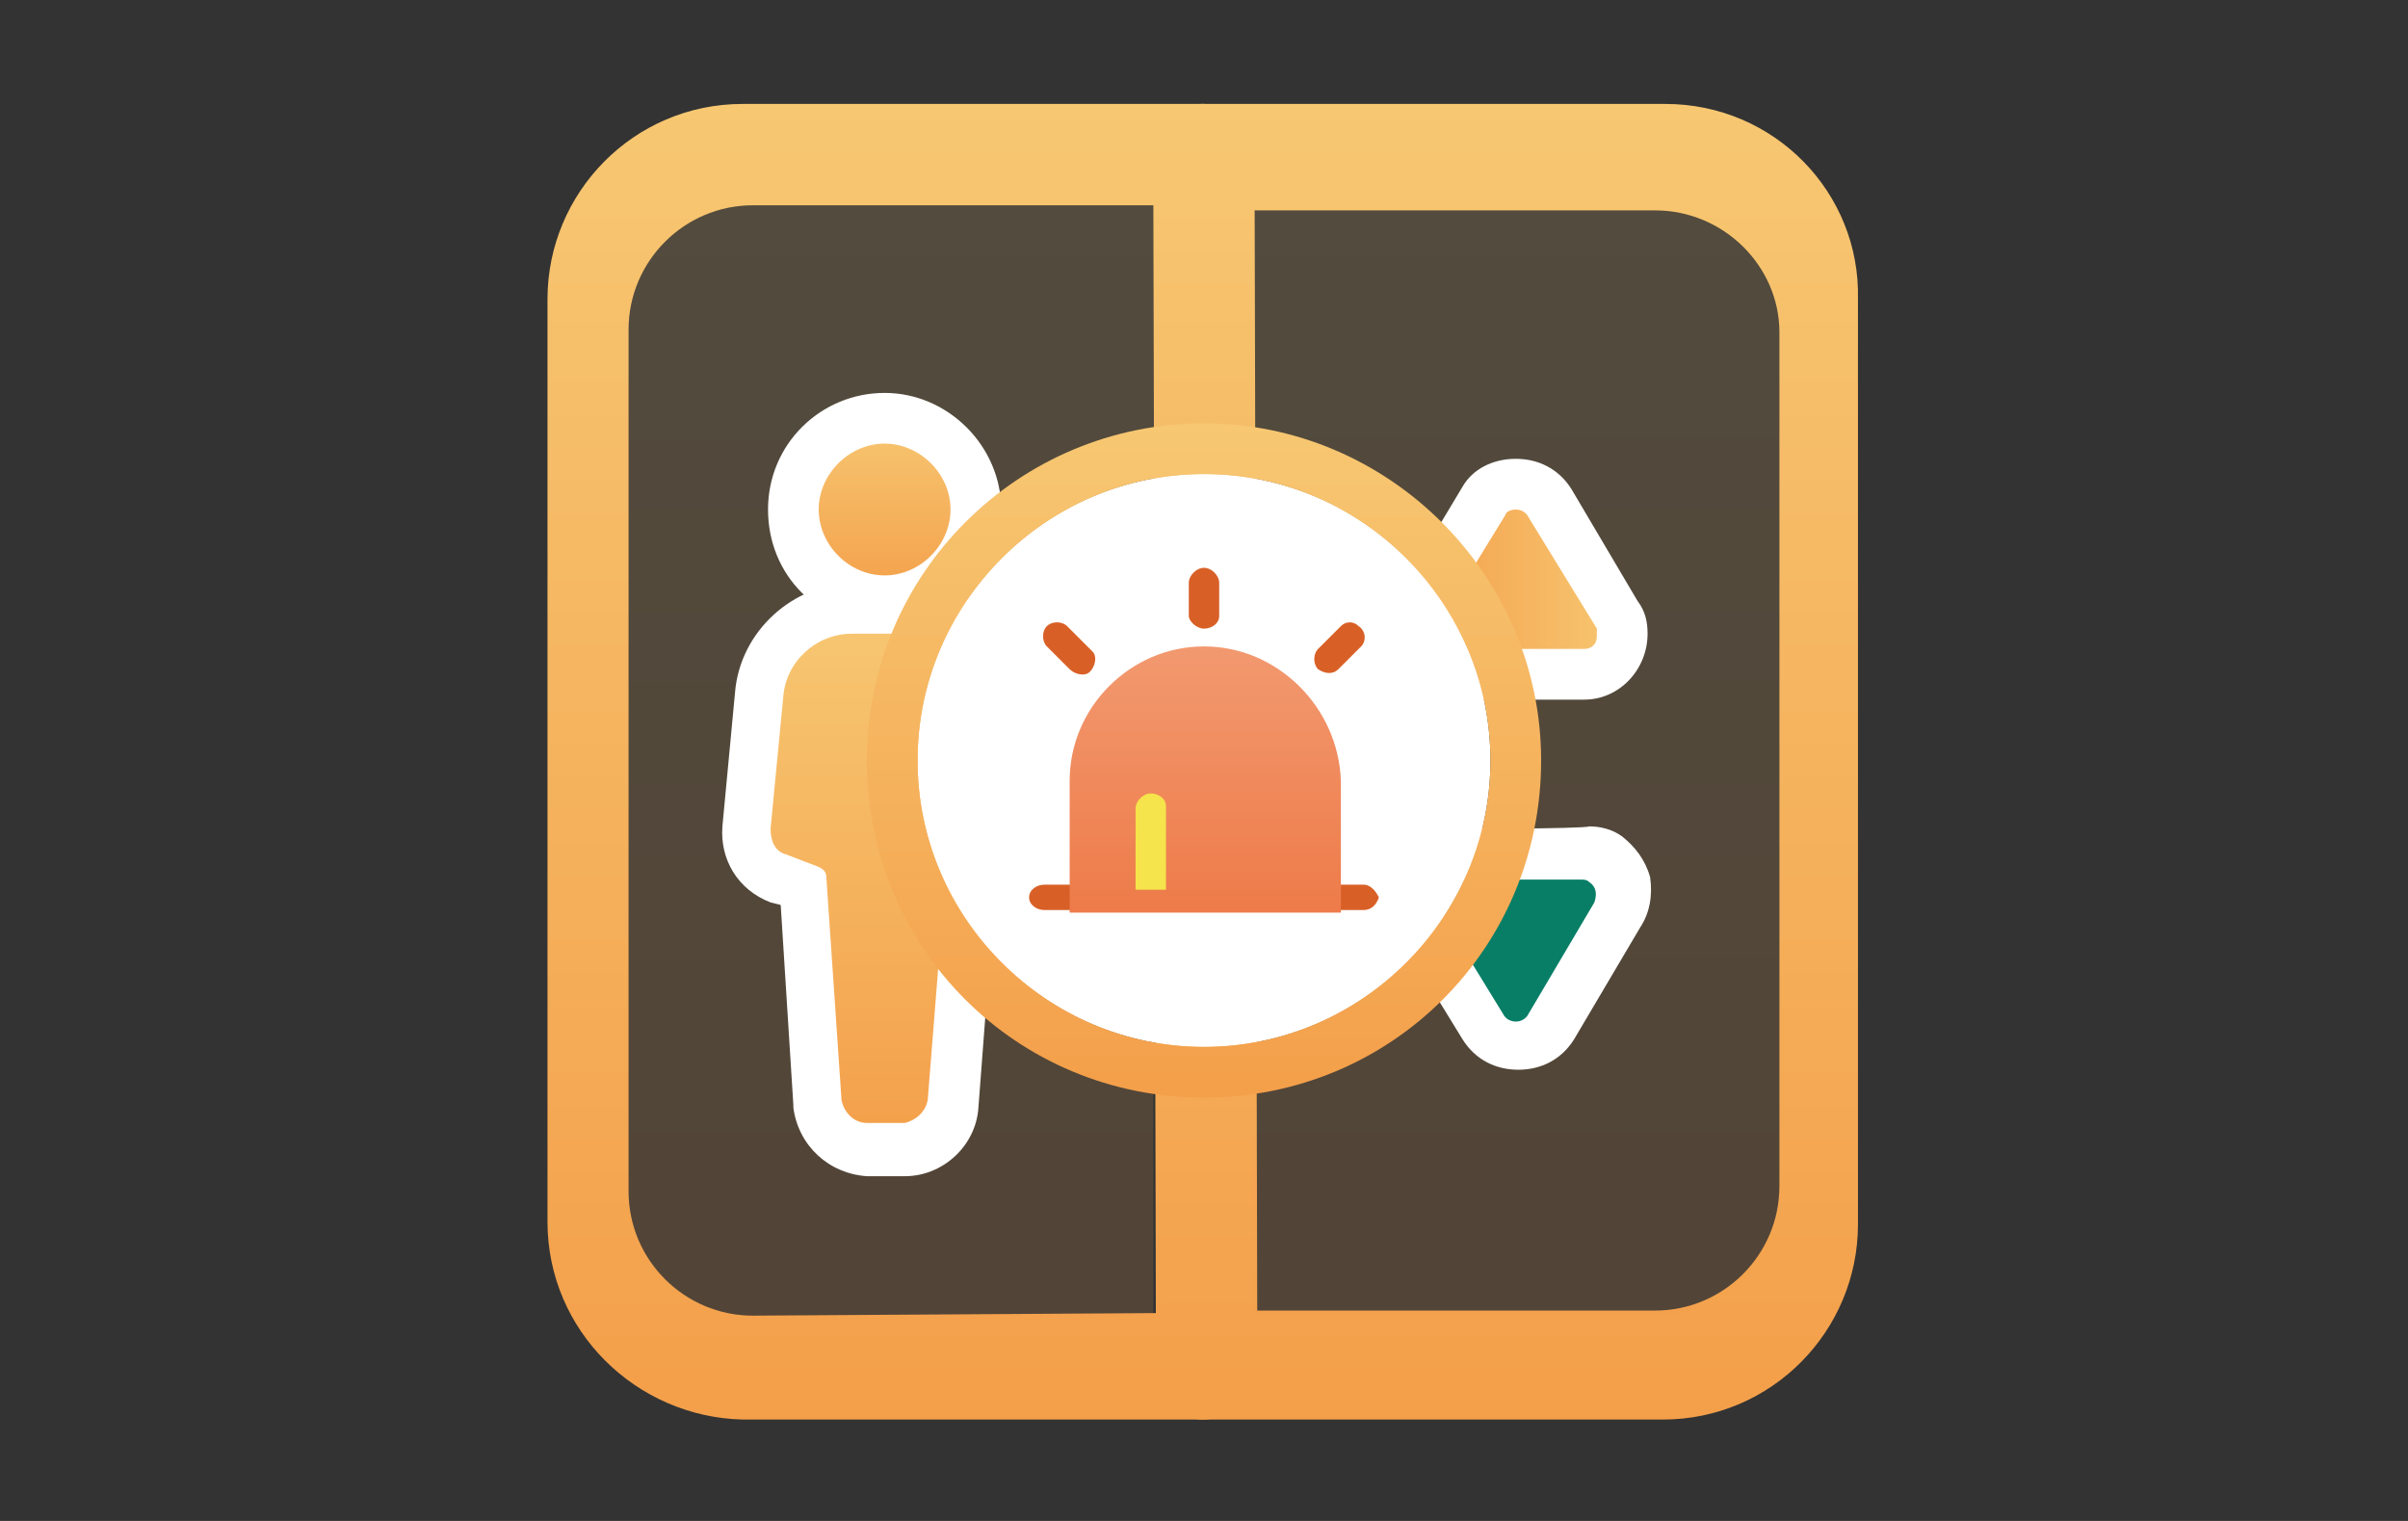 <?xml version="1.0" encoding="utf-8"?>
<!-- Generator: Adobe Illustrator 25.3.1, SVG Export Plug-In . SVG Version: 6.00 Build 0)  -->
<svg version="1.1" id="图层_1" xmlns="http://www.w3.org/2000/svg" xmlns:xlink="http://www.w3.org/1999/xlink" x="0px" y="0px"
	 viewBox="0 0 95 60" style="enable-background:new 0 0 95 60;" xml:space="preserve">
<rect x="0" y="0" width="95" height="60" fill="#333333" stroke="none"/>
<style type="text/css">
	.st0{fill:url(#SVGID_1_);}
	.st1{fill:url(#SVGID_2_);}
	.st2{opacity:0.16;fill:url(#SVGID_3_);enable-background:new    ;}
	.st3{opacity:0.16;fill:url(#SVGID_4_);enable-background:new    ;}
	.st4{fill:url(#SVGID_5_);}
	.st5{fill:#FFFFFF;}
	.st6{fill:url(#SVGID_6_);}
	.st7{fill:url(#SVGID_7_);}
	.st8{fill:#087E66;}
	.st9{fill:url(#SVGID_8_);}
	.st10{fill:#D86027;}
	.st11{fill:url(#SVGID_9_);}
	.st12{fill:#F5E44B;}
</style>
<linearGradient id="SVGID_1_" gradientUnits="userSpaceOnUse" x1="35.17" y1="6.069" x2="35.17" y2="57.93" gradientTransform="matrix(1 0 0 -1 0 62)">
	<stop  offset="0" style="stop-color:#F49F4A"/>
	<stop  offset="1" style="stop-color:#F7C772"/>
</linearGradient>
<path class="st0" d="M48.8,53.5L48.7,6.5V5.3c0-0.7-0.6-1.2-1.2-1.2H29.3c-4.3,0-7.7,3.5-7.7,7.7v36.4c0,4.3,3.5,7.7,7.7,7.8h18.2
	c0.3,0,0.6-0.1,0.9-0.4c0.2-0.2,0.4-0.5,0.4-0.9L48.8,53.5z M29.7,51.9c-2.7,0-4.9-2.2-4.9-4.9V13c0-2.7,2.2-4.9,4.9-4.9h15.8
	l0.1,43.7L29.7,51.9z"/>
<linearGradient id="SVGID_2_" gradientUnits="userSpaceOnUse" x1="59.815" y1="6.07" x2="59.815" y2="57.931" gradientTransform="matrix(1 0 0 -1 0 62)">
	<stop  offset="0" style="stop-color:#F49F4A"/>
	<stop  offset="1" style="stop-color:#F7C772"/>
</linearGradient>
<path class="st1" d="M65.7,4.1H47.4c-0.3,0-0.6,0.1-0.9,0.4c-0.2,0.2-0.3,0.5-0.4,0.9l0.1,48.2v1.2c0,0.7,0.6,1.2,1.2,1.2h18.2
	c4.3,0,7.7-3.5,7.7-7.7c0,0,0,0,0,0V11.8C73.4,7.6,70,4.1,65.7,4.1z M70.2,46.8c0,2.7-2.2,4.9-4.9,4.9H49.6L49.5,8.3h15.8
	c2.7,0,4.9,2.2,4.9,4.8c0,0,0,0,0,0L70.2,46.8L70.2,46.8z"/>
<linearGradient id="SVGID_3_" gradientUnits="userSpaceOnUse" x1="35.16" y1="10.08" x2="35.16" y2="53.85" gradientTransform="matrix(1 0 0 -1 0 62)">
	<stop  offset="0" style="stop-color:#F49F4A"/>
	<stop  offset="1" style="stop-color:#F7C772"/>
</linearGradient>
<path class="st2" d="M45.5,8.1H29.7c-2.7,0-4.9,2.2-4.9,4.9v34c0,2.7,2.2,4.9,4.9,4.9h15.8L45.5,8.1z"/>
<linearGradient id="SVGID_4_" gradientUnits="userSpaceOnUse" x1="59.74" y1="10.12" x2="59.74" y2="53.89" gradientTransform="matrix(1 0 0 -1 0 62)">
	<stop  offset="0" style="stop-color:#F49F4A"/>
	<stop  offset="1" style="stop-color:#F7C772"/>
</linearGradient>
<path class="st3" d="M49.4,51.9h15.9c2.7,0,4.9-2.2,4.9-4.9V13c0-2.7-2.2-4.9-4.9-4.9H49.5L49.4,51.9z"/>
<linearGradient id="SVGID_5_" gradientUnits="userSpaceOnUse" x1="34.9" y1="38.35" x2="34.9" y2="45.49" gradientTransform="matrix(1 0 0 -1 0 62)">
	<stop  offset="0" style="stop-color:#F49F4A"/>
	<stop  offset="1" style="stop-color:#F7C772"/>
</linearGradient>
<path class="st4" d="M34.9,23.6c-2,0-3.6-1.6-3.6-3.6s1.6-3.6,3.6-3.6s3.6,1.6,3.6,3.6l0,0C38.5,22,36.9,23.6,34.9,23.6z"/>
<path class="st5" d="M34.9,17.5c1.4,0,2.6,1.2,2.6,2.6c0,1.4-1.2,2.6-2.6,2.6s-2.6-1.2-2.6-2.6l0,0C32.3,18.7,33.5,17.5,34.9,17.5
	 M34.9,15.5c-2.5,0-4.6,2-4.6,4.6s2,4.6,4.6,4.6s4.6-2,4.6-4.6l0,0C39.5,17.6,37.4,15.5,34.9,15.5z"/>
<linearGradient id="SVGID_6_" gradientUnits="userSpaceOnUse" x1="34.888" y1="16.7" x2="34.888" y2="38" gradientTransform="matrix(1 0 0 -1 0 62)">
	<stop  offset="0" style="stop-color:#F49F4A"/>
	<stop  offset="1" style="stop-color:#F7C772"/>
</linearGradient>
<path class="st6" d="M34.1,45.3c-1,0-1.8-0.8-1.9-1.8L31.6,35l-1-0.4c-0.8-0.3-1.3-1.1-1.2-2l0.5-5.2c0.2-1.9,1.8-3.4,3.8-3.4h2.4
	c1.9,0,3.6,1.5,3.8,3.4l0.6,5.2c0.1,0.8-0.4,1.6-1.1,2L38.2,35l-0.7,8.5c-0.1,1-0.9,1.8-1.9,1.8L34.1,45.3z"/>
<path class="st5" d="M36.1,25c1.4,0,2.6,1.1,2.8,2.5l0.6,5.2c0,0.4-0.2,0.8-0.6,1l-1.3,0.5c-0.2,0.1-0.3,0.2-0.3,0.4l-0.7,8.8
	c-0.1,0.5-0.5,0.8-0.9,0.9h-1.5c-0.5,0-0.9-0.4-1-0.9l-0.6-8.8c0-0.2-0.1-0.3-0.3-0.4L31,33.7c-0.4-0.1-0.6-0.5-0.6-1l0.5-5.2
	c0.1-1.4,1.3-2.5,2.7-2.5H36.1 M36.1,23h-2.4c-2.4,0-4.5,1.9-4.7,4.3l-0.5,5.3c-0.1,1.3,0.6,2.5,1.9,3l0.4,0.1l0.5,7.9v0.1
	c0.2,1.5,1.4,2.6,2.9,2.7h1.5c1.5,0,2.8-1.2,2.9-2.7l0.6-7.9l0.4-0.2h0.1h0.1c1.1-0.5,1.8-1.7,1.7-2.9v-0.1l-0.6-5.2
	C40.6,24.9,38.6,23,36.1,23z"/>
<linearGradient id="SVGID_7_" gradientUnits="userSpaceOnUse" x1="55.592" y1="807.92" x2="64.042" y2="807.92" gradientTransform="matrix(1 0 0 1 0 -785.1)">
	<stop  offset="0" style="stop-color:#F49F4A"/>
	<stop  offset="1" style="stop-color:#F7C772"/>
</linearGradient>
<path class="st7" d="M57.1,26.6c-0.7,0-1.3-0.5-1.5-1.2c-0.1-0.4,0-0.8,0.2-1.2l2.7-4.4c0.3-0.5,0.8-0.7,1.3-0.7
	c0.5,0,1.1,0.3,1.3,0.8l2.7,4.4c0.1,0.2,0.2,0.5,0.2,0.8c0,0.9-0.7,1.5-1.5,1.5c0,0,0,0,0,0L57.1,26.6L57.1,26.6z"/>
<path class="st5" d="M59.8,20.1c0.2,0,0.4,0.1,0.5,0.3l2.7,4.4c0,0.1,0,0.2,0,0.3c0,0.3-0.2,0.5-0.5,0.5l0,0h-5.3
	c-0.1,0-0.2,0-0.3-0.1c-0.3-0.2-0.3-0.5-0.2-0.8l2.7-4.4C59.4,20.2,59.6,20.1,59.8,20.1 M59.8,18.1c-0.9,0-1.7,0.4-2.1,1.1l0,0l0,0
	L55,23.7c-0.7,1.2-0.3,2.8,0.9,3.5c0.4,0.2,0.8,0.4,1.3,0.4h5.3c1.4,0,2.5-1.2,2.5-2.6c0,0,0,0,0,0c0-0.5-0.1-0.9-0.4-1.3L62,19.3
	C61.5,18.5,60.7,18.1,59.8,18.1L59.8,18.1z"/>
<path class="st8" d="M59.8,41.2c-0.5,0-1-0.3-1.3-0.8l-2.7-4.4c-0.2-0.3-0.2-0.5-0.2-0.8c0-0.8,0.7-1.5,1.5-1.5h5.3
	c0.3,0,0.6,0.1,0.8,0.2c0.7,0.5,0.9,1.4,0.5,2.1l-2.6,4.4C60.9,40.9,60.4,41.2,59.8,41.2z"/>
<path class="st5" d="M57.1,34.7h5.3c0.1,0,0.2,0,0.3,0.1c0.3,0.2,0.3,0.5,0.2,0.8l-2.6,4.4c-0.1,0.2-0.3,0.3-0.5,0.3
	c-0.2,0-0.4-0.1-0.5-0.3l-2.7-4.4c-0.1-0.1-0.1-0.2-0.1-0.3C56.6,35,56.8,34.7,57.1,34.7 M57.1,32.7c-1.4,0-2.5,1.1-2.5,2.5
	c0,0.5,0.1,1,0.4,1.4l2.7,4.4c0.5,0.8,1.3,1.2,2.2,1.2c0.9,0,1.7-0.4,2.2-1.2l0,0l0,0l2.6-4.4c0.4-0.6,0.5-1.3,0.4-2
	c-0.2-0.7-0.6-1.2-1.1-1.6c-0.4-0.3-0.9-0.4-1.3-0.4C62.5,32.7,57.1,32.7,57.1,32.7z"/>
<circle class="st5" cx="47.5" cy="30" r="11.3"/>
<linearGradient id="SVGID_8_" gradientUnits="userSpaceOnUse" x1="47.5" y1="18.7" x2="47.5" y2="45.26" gradientTransform="matrix(1 0 0 -1 0 62)">
	<stop  offset="0" style="stop-color:#F49F4A"/>
	<stop  offset="1" style="stop-color:#F7C772"/>
</linearGradient>
<path class="st9" d="M47.5,18.7c6.2,0,11.3,5.1,11.3,11.3c0,6.2-5.1,11.3-11.3,11.3S36.2,36.2,36.2,30c0,0,0,0,0,0
	C36.2,23.8,41.3,18.7,47.5,18.7 M47.5,16.7c-7.3,0-13.3,5.9-13.3,13.3s5.9,13.3,13.3,13.3S60.8,37.4,60.8,30c0,0,0,0,0,0
	C60.8,22.7,54.8,16.7,47.5,16.7z"/>
<path class="st10" d="M53.8,34.9H41.2c-0.3,0-0.6,0.2-0.6,0.5c0,0,0,0,0,0l0,0c0,0.3,0.3,0.5,0.6,0.5h12.6c0.3,0,0.5-0.2,0.6-0.5
	l0,0C54.3,35.2,54.1,34.9,53.8,34.9C53.8,34.9,53.8,34.9,53.8,34.9z M47.5,24.8c0.3,0,0.6-0.2,0.6-0.5c0,0,0,0,0,0v-1.3
	c0-0.3-0.3-0.6-0.6-0.6c-0.3,0-0.6,0.3-0.6,0.6l0,0v1.3C46.9,24.5,47.2,24.8,47.5,24.8L47.5,24.8z M42.2,26.4
	c0.2,0.2,0.6,0.3,0.8,0.1s0.3-0.6,0.1-0.8c0,0-0.1-0.1-0.1-0.1l-0.9-0.9c-0.2-0.2-0.6-0.2-0.8,0c-0.2,0.2-0.2,0.6,0,0.8L42.2,26.4z
	 M52.8,26.4l0.9-0.9c0.2-0.2,0.2-0.6-0.1-0.8c-0.2-0.2-0.5-0.2-0.7,0L52,25.6c-0.2,0.2-0.2,0.6,0,0.8C52.3,26.6,52.6,26.6,52.8,26.4
	z"/>
<linearGradient id="SVGID_9_" gradientUnits="userSpaceOnUse" x1="47.5" y1="26.02" x2="47.5" y2="36.52" gradientTransform="matrix(1 0 0 -1 0 62)">
	<stop  offset="0" style="stop-color:#EE7B49"/>
	<stop  offset="1" style="stop-color:#F29970"/>
</linearGradient>
<path class="st11" d="M47.5,25.5c-2.9,0-5.3,2.4-5.3,5.3V36h10.7v-5.2C52.8,27.9,50.4,25.5,47.5,25.5z"/>
<path class="st12" d="M46,35.1h-1.2v-3.2c0-0.3,0.3-0.6,0.6-0.6c0.3,0,0.6,0.2,0.6,0.5c0,0,0,0,0,0L46,35.1z"/>
</svg>

